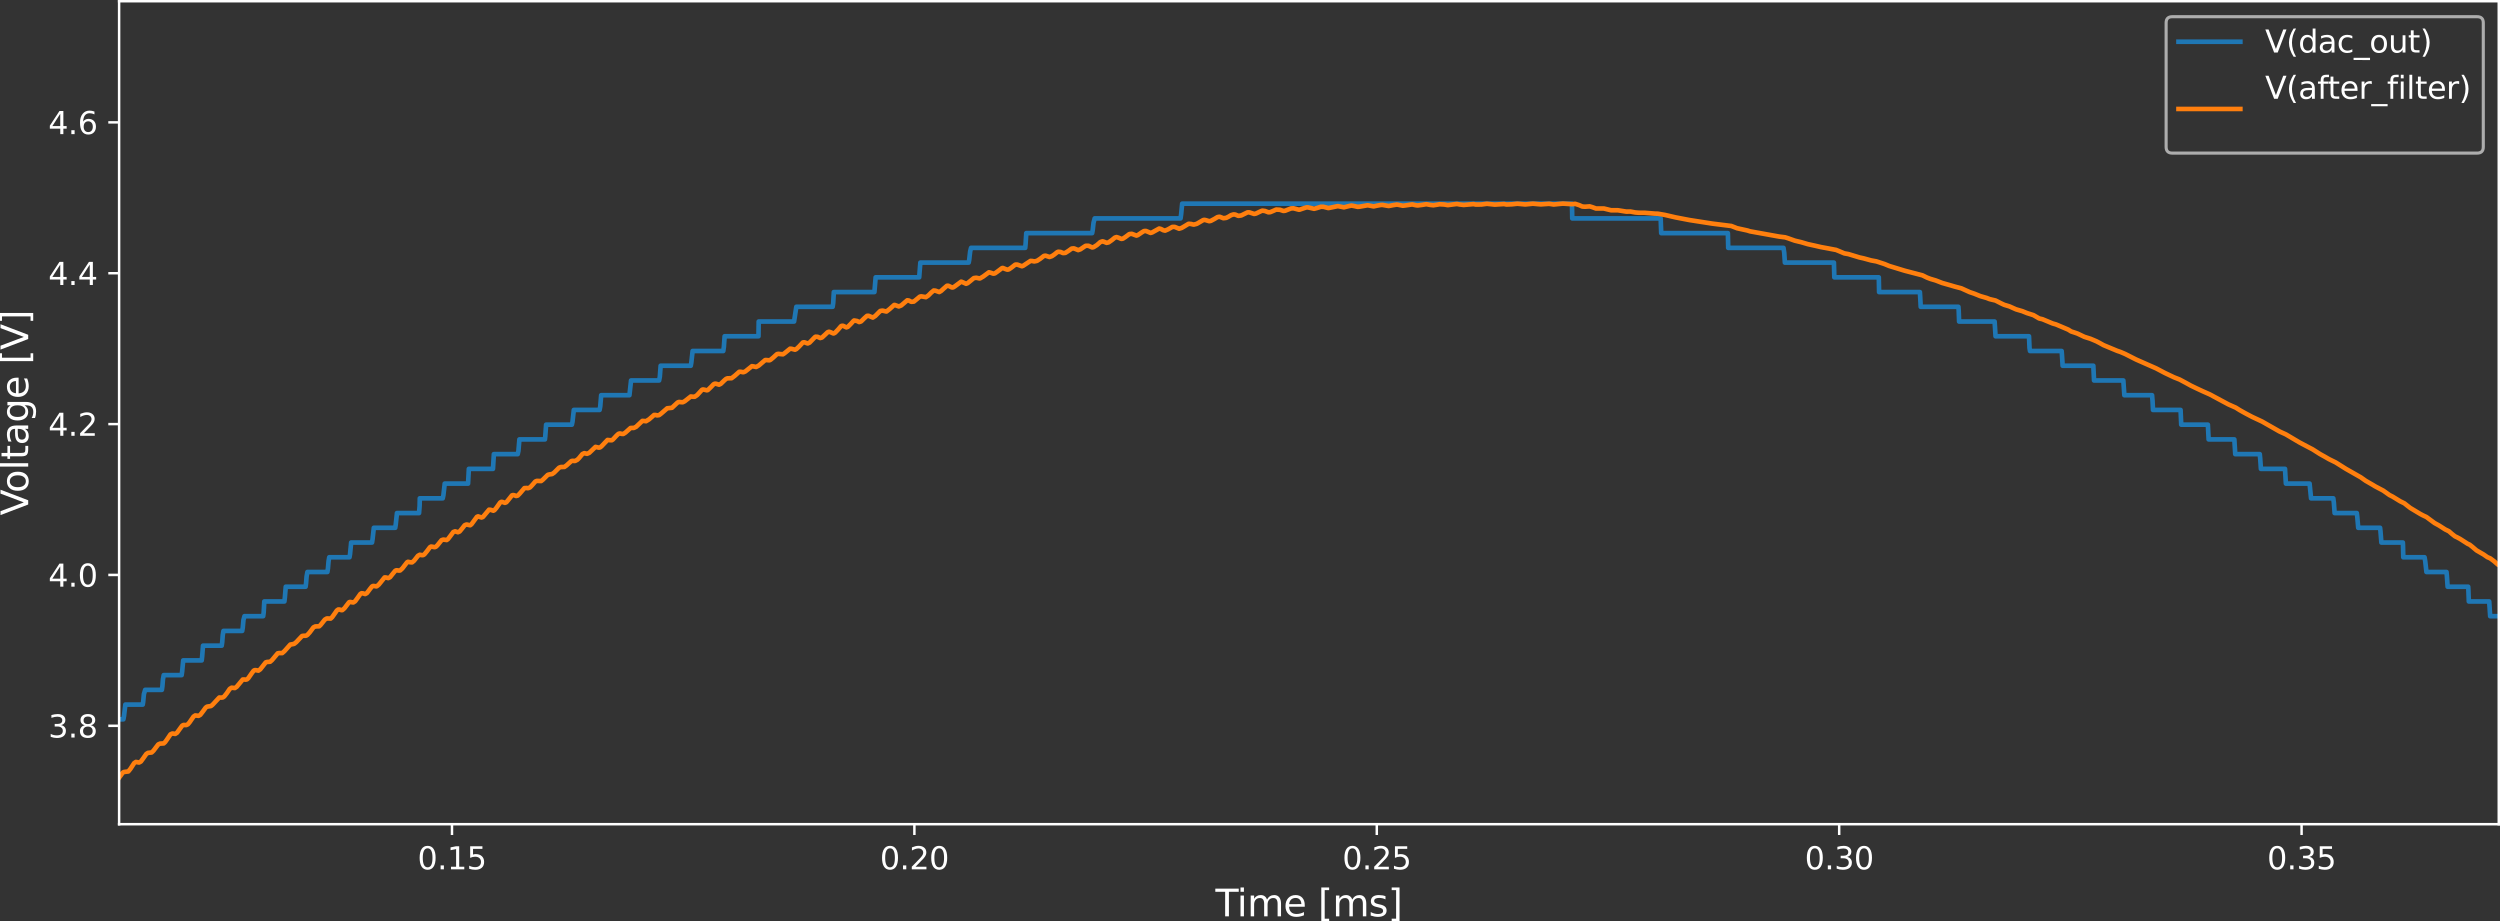 <?xml version="1.0" encoding="UTF-8" standalone="no"?>
<svg
   width="808.399pt"
   height="297.891pt"
   viewBox="0 0 808.399 297.891"
   version="1.1"
   id="svg372"
   sodipodi:docname="LowPassFilterTransientSimulationZoomed.svg"
   inkscape:version="1.2.2 (732a01da63, 2022-12-09)"
   xmlns:inkscape="http://www.inkscape.org/namespaces/inkscape"
   xmlns:sodipodi="http://sodipodi.sourceforge.net/DTD/sodipodi-0.dtd"
   xmlns:xlink="http://www.w3.org/1999/xlink"
   xmlns="http://www.w3.org/2000/svg"
   xmlns:svg="http://www.w3.org/2000/svg"
   xmlns:rdf="http://www.w3.org/1999/02/22-rdf-syntax-ns#"
   xmlns:cc="http://creativecommons.org/ns#"
   xmlns:dc="http://purl.org/dc/elements/1.1/">
  <rect x="0" y="0" width="808.399" height="297.891" fill="#333333" stroke="none"/>
  <sodipodi:namedview
     id="namedview374"
     pagecolor="#4a4a4a"
     bordercolor="#000000"
     borderopacity="0.25"
     inkscape:showpageshadow="2"
     inkscape:pageopacity="0"
     inkscape:pagecheckerboard="0"
     inkscape:deskcolor="#d1d1d1"
     inkscape:document-units="pt"
     showgrid="false"
     inkscape:zoom="0.91400773"
     inkscape:cx="465.53217"
     inkscape:cy="176.14731"
     inkscape:window-width="2560"
     inkscape:window-height="1377"
     inkscape:window-x="1912"
     inkscape:window-y="-8"
     inkscape:window-maximized="1"
     inkscape:current-layer="svg372" />
  <defs
     id="defs6">
    <style
       type="text/css"
       id="style4">*{stroke-linejoin: round; stroke-linecap: butt}</style>
  </defs>
  <g
     id="matplotlib.axis_1"
     transform="translate(-85.593,-41.072)"
     style="fill:#ffffff">
    <g
       id="xtick_1"
       style="fill:#ffffff">
      <g
         id="line2d_1"
         style="fill:#ffffff">
        <defs
           id="defs15">
          <path
             id="m6c1beb1e18"
             d="M 0,0 V 3.5"
             style="stroke:#ffffff;stroke-width:0.8" />
        </defs>
        <g
           id="g19"
           style="fill:#ffffff">
          <use
             xlink:href="#m6c1beb1e18"
             x="231.748"
             y="307.584"
             style="stroke:#ffffff;stroke-width:0.8;fill:#ffffff"
             id="use17" />
        </g>
      </g>
      <g
         id="text_1"
         style="fill:#ffffff">
        <!-- 0.15 -->
        <g
           transform="matrix(0.1,0,0,-0.1,220.615,322.182)"
           id="g36"
           style="fill:#ffffff">
          <defs
             id="defs26">
            <path
               id="DejaVuSans-30"
               d="m 2034,4250 q -487,0 -733,-480 -245,-479 -245,-1442 0,-959 245,-1439 246,-480 733,-480 491,0 736,480 246,480 246,1439 0,963 -246,1442 -245,480 -736,480 z m 0,500 q 785,0 1199,-621 414,-620 414,-1801 0,-1178 -414,-1799 -414,-620 -1199,-620 -784,0 -1198,620 -414,621 -414,1799 0,1181 414,1801 414,621 1198,621 z"
               transform="scale(0.016)" />
            <path
               id="DejaVuSans-2e"
               d="m 684,794 h 660 V 0 H 684 Z"
               transform="scale(0.016)" />
            <path
               id="DejaVuSans-31"
               d="M 794,531 H 1825 V 4091 L 703,3866 v 575 l 1116,225 h 631 V 531 H 3481 V 0 H 794 Z"
               transform="scale(0.016)" />
            <path
               id="DejaVuSans-35"
               d="M 691,4666 H 3169 V 4134 H 1269 V 2991 q 137,47 274,70 138,23 276,23 781,0 1237,-428 457,-428 457,-1159 Q 3513,744 3044,326 2575,-91 1722,-91 1428,-91 1123,-41 819,9 494,109 v 635 q 281,-153 581,-228 300,-75 634,-75 541,0 856,284 316,284 316,772 0,487 -316,771 -315,285 -856,285 -253,0 -505,-56 -251,-56 -513,-175 z"
               transform="scale(0.016)" />
          </defs>
          <use
             xlink:href="#DejaVuSans-30"
             id="use28"
             style="fill:#ffffff" />
          <use
             xlink:href="#DejaVuSans-2e"
             x="63.623"
             id="use30"
             style="fill:#ffffff" />
          <use
             xlink:href="#DejaVuSans-31"
             x="95.41"
             id="use32"
             style="fill:#ffffff" />
          <use
             xlink:href="#DejaVuSans-35"
             x="159.033"
             id="use34"
             style="fill:#ffffff" />
        </g>
      </g>
    </g>
    <g
       id="xtick_2"
       style="fill:#ffffff">
      <g
         id="line2d_2"
         style="fill:#ffffff">
        <g
           id="g42"
           style="fill:#ffffff">
          <use
             xlink:href="#m6c1beb1e18"
             x="381.269"
             y="307.584"
             style="stroke:#ffffff;stroke-width:0.8;fill:#ffffff"
             id="use40" />
        </g>
      </g>
      <g
         id="text_2"
         style="fill:#ffffff">
        <!-- 0.20 -->
        <g
           transform="matrix(0.1,0,0,-0.1,370.136,322.182)"
           id="g56"
           style="fill:#ffffff">
          <defs
             id="defs46">
            <path
               id="DejaVuSans-32"
               d="M 1228,531 H 3431 V 0 H 469 v 531 q 359,372 979,998 621,627 780,809 303,340 423,576 121,236 121,464 0,372 -261,606 -261,235 -680,235 -297,0 -627,-103 -329,-103 -704,-313 v 638 q 381,153 712,231 332,78 607,78 725,0 1156,-363 431,-362 431,-968 0,-288 -108,-546 -107,-257 -392,-607 -78,-91 -497,-524 Q 1991,1309 1228,531 Z"
               transform="scale(0.016)" />
          </defs>
          <use
             xlink:href="#DejaVuSans-30"
             id="use48"
             style="fill:#ffffff" />
          <use
             xlink:href="#DejaVuSans-2e"
             x="63.623"
             id="use50"
             style="fill:#ffffff" />
          <use
             xlink:href="#DejaVuSans-32"
             x="95.41"
             id="use52"
             style="fill:#ffffff" />
          <use
             xlink:href="#DejaVuSans-30"
             x="159.033"
             id="use54"
             style="fill:#ffffff" />
        </g>
      </g>
    </g>
    <g
       id="xtick_3"
       style="fill:#ffffff">
      <g
         id="line2d_3"
         style="fill:#ffffff">
        <g
           id="g62"
           style="fill:#ffffff">
          <use
             xlink:href="#m6c1beb1e18"
             x="530.79"
             y="307.584"
             style="stroke:#ffffff;stroke-width:0.8;fill:#ffffff"
             id="use60" />
        </g>
      </g>
      <g
         id="text_3"
         style="fill:#ffffff">
        <!-- 0.25 -->
        <g
           transform="matrix(0.1,0,0,-0.1,519.657,322.182)"
           id="g73"
           style="fill:#ffffff">
          <use
             xlink:href="#DejaVuSans-30"
             id="use65"
             style="fill:#ffffff" />
          <use
             xlink:href="#DejaVuSans-2e"
             x="63.623"
             id="use67"
             style="fill:#ffffff" />
          <use
             xlink:href="#DejaVuSans-32"
             x="95.41"
             id="use69"
             style="fill:#ffffff" />
          <use
             xlink:href="#DejaVuSans-35"
             x="159.033"
             id="use71"
             style="fill:#ffffff" />
        </g>
      </g>
    </g>
    <g
       id="xtick_4"
       style="fill:#ffffff">
      <g
         id="line2d_4"
         style="fill:#ffffff">
        <g
           id="g79"
           style="fill:#ffffff">
          <use
             xlink:href="#m6c1beb1e18"
             x="680.311"
             y="307.584"
             style="stroke:#ffffff;stroke-width:0.8;fill:#ffffff"
             id="use77" />
        </g>
      </g>
      <g
         id="text_4"
         style="fill:#ffffff">
        <!-- 0.30 -->
        <g
           transform="matrix(0.1,0,0,-0.1,669.178,322.182)"
           id="g93"
           style="fill:#ffffff">
          <defs
             id="defs83">
            <path
               id="DejaVuSans-33"
               d="m 2597,2516 q 453,-97 707,-404 255,-306 255,-756 0,-690 -475,-1069 -475,-378 -1350,-378 -293,0 -604,58 -311,58 -642,174 v 609 q 262,-153 574,-231 313,-78 654,-78 593,0 904,234 311,234 311,681 0,413 -289,645 -289,233 -804,233 h -544 v 519 h 569 q 465,0 712,186 247,186 247,536 0,359 -255,551 -254,193 -729,193 -260,0 -557,-57 -297,-56 -653,-174 v 562 q 360,100 674,150 314,50 592,50 719,0 1137,-327 419,-326 419,-882 0,-388 -222,-655 -222,-267 -631,-370 z"
               transform="scale(0.016)" />
          </defs>
          <use
             xlink:href="#DejaVuSans-30"
             id="use85"
             style="fill:#ffffff" />
          <use
             xlink:href="#DejaVuSans-2e"
             x="63.623"
             id="use87"
             style="fill:#ffffff" />
          <use
             xlink:href="#DejaVuSans-33"
             x="95.41"
             id="use89"
             style="fill:#ffffff" />
          <use
             xlink:href="#DejaVuSans-30"
             x="159.033"
             id="use91"
             style="fill:#ffffff" />
        </g>
      </g>
    </g>
    <g
       id="xtick_5"
       style="fill:#ffffff">
      <g
         id="line2d_5"
         style="fill:#ffffff">
        <g
           id="g99"
           style="fill:#ffffff">
          <use
             xlink:href="#m6c1beb1e18"
             x="829.832"
             y="307.584"
             style="stroke:#ffffff;stroke-width:0.8;fill:#ffffff"
             id="use97" />
        </g>
      </g>
      <g
         id="text_5"
         style="fill:#ffffff">
        <!-- 0.35 -->
        <g
           transform="matrix(0.1,0,0,-0.1,818.699,322.182)"
           id="g110"
           style="fill:#ffffff">
          <use
             xlink:href="#DejaVuSans-30"
             id="use102"
             style="fill:#ffffff" />
          <use
             xlink:href="#DejaVuSans-2e"
             x="63.623"
             id="use104"
             style="fill:#ffffff" />
          <use
             xlink:href="#DejaVuSans-33"
             x="95.41"
             id="use106"
             style="fill:#ffffff" />
          <use
             xlink:href="#DejaVuSans-35"
             x="159.033"
             id="use108"
             style="fill:#ffffff" />
        </g>
      </g>
    </g>
    <g
       id="text_6"
       style="fill:#ffffff">
      <!-- Time [ms] -->
      <g
         transform="matrix(0.12,0,0,-0.12,478.612,337.38)"
         id="g142"
         style="fill:#ffffff">
        <defs
           id="defs122">
          <path
             id="DejaVuSans-54"
             d="M -19,4666 H 3928 V 4134 H 2272 V 0 H 1638 V 4134 H -19 Z"
             transform="scale(0.016)" />
          <path
             id="DejaVuSans-69"
             d="m 603,3500 h 575 V 0 H 603 Z m 0,1363 h 575 V 4134 H 603 Z"
             transform="scale(0.016)" />
          <path
             id="DejaVuSans-6d"
             d="m 3328,2828 q 216,388 516,572 300,184 706,184 547,0 844,-383 297,-382 297,-1088 V 0 h -578 v 2094 q 0,503 -179,746 -178,244 -543,244 -447,0 -707,-297 -259,-296 -259,-809 V 0 h -578 v 2094 q 0,506 -178,748 -178,242 -550,242 -441,0 -701,-298 -259,-298 -259,-808 V 0 H 581 v 3500 h 578 v -544 q 197,322 472,475 275,153 653,153 382,0 649,-194 267,-193 395,-562 z"
             transform="scale(0.016)" />
          <path
             id="DejaVuSans-65"
             d="M 3597,1894 V 1613 H 953 q 38,-594 358,-905 320,-311 892,-311 331,0 642,81 311,81 618,244 V 178 Q 3153,47 2828,-22 2503,-91 2169,-91 1331,-91 842,396 353,884 353,1716 q 0,859 464,1363 464,505 1252,505 706,0 1117,-455 411,-454 411,-1235 z m -575,169 q -6,471 -264,752 -258,282 -683,282 -481,0 -770,-272 -289,-272 -333,-766 z"
             transform="scale(0.016)" />
          <path
             id="DejaVuSans-20"
             transform="scale(0.016)"
             d="" />
          <path
             id="DejaVuSans-5b"
             d="M 550,4863 H 1875 V 4416 H 1125 V -397 h 750 V -844 H 550 Z"
             transform="scale(0.016)" />
          <path
             id="DejaVuSans-73"
             d="m 2834,3397 v -544 q -243,125 -506,187 -262,63 -544,63 -428,0 -642,-131 -214,-131 -214,-394 0,-200 153,-314 153,-114 616,-217 l 197,-44 q 612,-131 870,-370 258,-239 258,-667 0,-488 -386,-773 Q 2250,-91 1575,-91 1294,-91 989,-36 684,19 347,128 v 594 q 319,-166 628,-249 309,-82 613,-82 406,0 624,139 219,139 219,392 0,234 -158,359 -157,125 -692,241 l -200,47 q -534,112 -772,345 -237,233 -237,639 0,494 350,762 350,269 994,269 318,0 599,-47 282,-46 519,-140 z"
             transform="scale(0.016)" />
          <path
             id="DejaVuSans-5d"
             d="M 1947,4863 V -844 H 622 v 447 h 747 V 4416 H 622 v 447 z"
             transform="scale(0.016)" />
        </defs>
        <use
           xlink:href="#DejaVuSans-54"
           id="use124"
           style="fill:#ffffff" />
        <use
           xlink:href="#DejaVuSans-69"
           x="57.959"
           id="use126"
           style="fill:#ffffff" />
        <use
           xlink:href="#DejaVuSans-6d"
           x="85.742"
           id="use128"
           style="fill:#ffffff" />
        <use
           xlink:href="#DejaVuSans-65"
           x="183.154"
           id="use130"
           style="fill:#ffffff" />
        <use
           xlink:href="#DejaVuSans-20"
           x="244.678"
           id="use132"
           style="fill:#ffffff" />
        <use
           xlink:href="#DejaVuSans-5b"
           x="276.465"
           id="use134"
           style="fill:#ffffff" />
        <use
           xlink:href="#DejaVuSans-6d"
           x="315.479"
           id="use136"
           style="fill:#ffffff" />
        <use
           xlink:href="#DejaVuSans-73"
           x="412.891"
           id="use138"
           style="fill:#ffffff" />
        <use
           xlink:href="#DejaVuSans-5d"
           x="464.99"
           id="use140"
           style="fill:#ffffff" />
      </g>
    </g>
  </g>
  <g
     id="matplotlib.axis_2"
     transform="translate(-85.593,-41.072)"
     style="fill:#ffffff">
    <g
       id="ytick_1"
       style="fill:#ffffff">
      <g
         id="line2d_6"
         style="fill:#ffffff">
        <defs
           id="defs147">
          <path
             id="mb8d9009070"
             d="M 0,0 H -3.5"
             style="stroke:#ffffff;stroke-width:0.8" />
        </defs>
        <g
           id="g151"
           style="fill:#ffffff">
          <use
             xlink:href="#mb8d9009070"
             x="124.11"
             y="275.766"
             style="stroke:#ffffff;stroke-width:0.8;fill:#ffffff"
             id="use149" />
        </g>
      </g>
      <g
         id="text_7"
         style="fill:#ffffff">
        <!-- 3.8 -->
        <g
           transform="matrix(0.1,0,0,-0.1,101.207,279.565)"
           id="g163"
           style="fill:#ffffff">
          <defs
             id="defs155">
            <path
               id="DejaVuSans-38"
               d="m 2034,2216 q -450,0 -708,-241 -257,-241 -257,-662 0,-422 257,-663 258,-241 708,-241 450,0 709,242 260,243 260,662 0,421 -258,662 -257,241 -711,241 z m -631,268 q -406,100 -633,378 -226,279 -226,679 0,559 398,884 399,325 1092,325 697,0 1094,-325 397,-325 397,-884 0,-400 -227,-679 -226,-278 -629,-378 456,-106 710,-416 255,-309 255,-755 Q 3634,634 3220,271 2806,-91 2034,-91 1263,-91 848,271 434,634 434,1313 q 0,446 256,755 257,310 713,416 z m -231,997 q 0,-362 226,-565 227,-203 636,-203 407,0 636,203 230,203 230,565 0,363 -230,566 -229,203 -636,203 -409,0 -636,-203 -226,-203 -226,-566 z"
               transform="scale(0.016)" />
          </defs>
          <use
             xlink:href="#DejaVuSans-33"
             id="use157"
             style="fill:#ffffff" />
          <use
             xlink:href="#DejaVuSans-2e"
             x="63.623"
             id="use159"
             style="fill:#ffffff" />
          <use
             xlink:href="#DejaVuSans-38"
             x="95.41"
             id="use161"
             style="fill:#ffffff" />
        </g>
      </g>
    </g>
    <g
       id="ytick_2"
       style="fill:#ffffff">
      <g
         id="line2d_7"
         style="fill:#ffffff">
        <g
           id="g169"
           style="fill:#ffffff">
          <use
             xlink:href="#mb8d9009070"
             x="124.11"
             y="226.984"
             style="stroke:#ffffff;stroke-width:0.8;fill:#ffffff"
             id="use167" />
        </g>
      </g>
      <g
         id="text_8"
         style="fill:#ffffff">
        <!-- 4.0 -->
        <g
           transform="matrix(0.1,0,0,-0.1,101.207,230.783)"
           id="g181"
           style="fill:#ffffff">
          <defs
             id="defs173">
            <path
               id="DejaVuSans-34"
               d="M 2419,4116 825,1625 h 1594 z m -166,550 h 794 V 1625 h 666 V 1100 H 3047 V 0 H 2419 V 1100 H 313 v 609 z"
               transform="scale(0.016)" />
          </defs>
          <use
             xlink:href="#DejaVuSans-34"
             id="use175"
             style="fill:#ffffff" />
          <use
             xlink:href="#DejaVuSans-2e"
             x="63.623"
             id="use177"
             style="fill:#ffffff" />
          <use
             xlink:href="#DejaVuSans-30"
             x="95.41"
             id="use179"
             style="fill:#ffffff" />
        </g>
      </g>
    </g>
    <g
       id="ytick_3"
       style="fill:#ffffff">
      <g
         id="line2d_8"
         style="fill:#ffffff">
        <g
           id="g187"
           style="fill:#ffffff">
          <use
             xlink:href="#mb8d9009070"
             x="124.11"
             y="178.202"
             style="stroke:#ffffff;stroke-width:0.8;fill:#ffffff"
             id="use185" />
        </g>
      </g>
      <g
         id="text_9"
         style="fill:#ffffff">
        <!-- 4.2 -->
        <g
           transform="matrix(0.1,0,0,-0.1,101.207,182.001)"
           id="g196"
           style="fill:#ffffff">
          <use
             xlink:href="#DejaVuSans-34"
             id="use190"
             style="fill:#ffffff" />
          <use
             xlink:href="#DejaVuSans-2e"
             x="63.623"
             id="use192"
             style="fill:#ffffff" />
          <use
             xlink:href="#DejaVuSans-32"
             x="95.41"
             id="use194"
             style="fill:#ffffff" />
        </g>
      </g>
    </g>
    <g
       id="ytick_4"
       style="fill:#ffffff">
      <g
         id="line2d_9"
         style="fill:#ffffff">
        <g
           id="g202"
           style="fill:#ffffff">
          <use
             xlink:href="#mb8d9009070"
             x="124.11"
             y="129.42"
             style="stroke:#ffffff;stroke-width:0.8;fill:#ffffff"
             id="use200" />
        </g>
      </g>
      <g
         id="text_10"
         style="fill:#ffffff">
        <!-- 4.4 -->
        <g
           transform="matrix(0.1,0,0,-0.1,101.207,133.22)"
           id="g211"
           style="fill:#ffffff">
          <use
             xlink:href="#DejaVuSans-34"
             id="use205"
             style="fill:#ffffff" />
          <use
             xlink:href="#DejaVuSans-2e"
             x="63.623"
             id="use207"
             style="fill:#ffffff" />
          <use
             xlink:href="#DejaVuSans-34"
             x="95.41"
             id="use209"
             style="fill:#ffffff" />
        </g>
      </g>
    </g>
    <g
       id="ytick_5"
       style="fill:#ffffff">
      <g
         id="line2d_10"
         style="fill:#ffffff">
        <g
           id="g217"
           style="fill:#ffffff">
          <use
             xlink:href="#mb8d9009070"
             x="124.11"
             y="80.639"
             style="stroke:#ffffff;stroke-width:0.8;fill:#ffffff"
             id="use215" />
        </g>
      </g>
      <g
         id="text_11"
         style="fill:#ffffff">
        <!-- 4.6 -->
        <g
           transform="matrix(0.1,0,0,-0.1,101.207,84.438)"
           id="g229"
           style="fill:#ffffff">
          <defs
             id="defs221">
            <path
               id="DejaVuSans-36"
               d="m 2113,2584 q -425,0 -674,-291 -248,-290 -248,-796 0,-503 248,-796 249,-292 674,-292 425,0 673,292 248,293 248,796 0,506 -248,796 -248,291 -673,291 z m 1253,1979 v -575 q -238,112 -480,171 -242,60 -480,60 -625,0 -955,-422 -329,-422 -376,-1275 184,272 462,417 279,145 613,145 703,0 1111,-427 408,-426 408,-1160 0,-719 -425,-1154 -425,-434 -1131,-434 -810,0 -1238,620 -428,621 -428,1799 0,1106 525,1764 525,658 1409,658 238,0 480,-47 242,-47 505,-140 z"
               transform="scale(0.016)" />
          </defs>
          <use
             xlink:href="#DejaVuSans-34"
             id="use223"
             style="fill:#ffffff" />
          <use
             xlink:href="#DejaVuSans-2e"
             x="63.623"
             id="use225"
             style="fill:#ffffff" />
          <use
             xlink:href="#DejaVuSans-36"
             x="95.41"
             id="use227"
             style="fill:#ffffff" />
        </g>
      </g>
    </g>
    <g
       id="text_12"
       style="fill:#ffffff">
      <!-- Voltage [V] -->
      <g
         transform="matrix(0,-0.12,-0.12,0,94.711,207.729)"
         id="g263"
         style="fill:#ffffff">
        <defs
           id="defs239">
          <path
             id="DejaVuSans-56"
             d="M 1831,0 50,4666 H 709 L 2188,738 3669,4666 h 656 L 2547,0 Z"
             transform="scale(0.016)" />
          <path
             id="DejaVuSans-6f"
             d="m 1959,3097 q -462,0 -731,-361 -269,-361 -269,-989 0,-628 267,-989 268,-361 733,-361 460,0 728,362 269,363 269,988 0,622 -269,986 -268,364 -728,364 z m 0,487 q 750,0 1178,-488 429,-487 429,-1349 Q 3566,888 3137,398 2709,-91 1959,-91 1206,-91 779,398 353,888 353,1747 q 0,862 426,1349 427,488 1180,488 z"
             transform="scale(0.016)" />
          <path
             id="DejaVuSans-6c"
             d="m 603,4863 h 575 V 0 H 603 Z"
             transform="scale(0.016)" />
          <path
             id="DejaVuSans-74"
             d="M 1172,4494 V 3500 H 2356 V 3053 H 1172 V 1153 q 0,-428 117,-550 117,-122 477,-122 h 590 V 0 H 1766 Q 1100,0 847,248 594,497 594,1153 V 3053 H 172 v 447 h 422 v 994 z"
             transform="scale(0.016)" />
          <path
             id="DejaVuSans-61"
             d="m 2194,1759 q -697,0 -966,-159 -269,-159 -269,-544 0,-306 202,-486 202,-179 548,-179 479,0 768,339 289,339 289,901 v 128 z m 1147,238 V 0 H 2766 V 531 Q 2569,213 2275,61 1981,-91 1556,-91 q -537,0 -855,302 -317,302 -317,808 0,590 395,890 396,300 1180,300 h 807 v 57 q 0,397 -261,614 -261,217 -733,217 -300,0 -585,-72 -284,-72 -546,-216 v 532 q 315,122 612,182 297,61 578,61 760,0 1135,-394 375,-393 375,-1193 z"
             transform="scale(0.016)" />
          <path
             id="DejaVuSans-67"
             d="m 2906,1791 q 0,625 -258,968 -257,344 -723,344 -462,0 -720,-344 -258,-343 -258,-968 0,-622 258,-966 258,-344 720,-344 466,0 723,344 258,344 258,966 z M 3481,434 q 0,-893 -397,-1329 -396,-436 -1215,-436 -303,0 -572,45 -269,45 -522,139 v 559 q 253,-137 500,-202 247,-66 503,-66 566,0 847,295 281,295 281,892 V 616 Q 2728,306 2450,153 2172,0 1784,0 1141,0 747,490 353,981 353,1791 q 0,812 394,1302 394,491 1037,491 388,0 666,-153 278,-153 456,-462 v 531 h 575 z"
             transform="scale(0.016)" />
        </defs>
        <use
           xlink:href="#DejaVuSans-56"
           id="use241"
           style="fill:#ffffff" />
        <use
           xlink:href="#DejaVuSans-6f"
           x="60.658"
           id="use243"
           style="fill:#ffffff" />
        <use
           xlink:href="#DejaVuSans-6c"
           x="121.84"
           id="use245"
           style="fill:#ffffff" />
        <use
           xlink:href="#DejaVuSans-74"
           x="149.623"
           id="use247"
           style="fill:#ffffff" />
        <use
           xlink:href="#DejaVuSans-61"
           x="188.832"
           id="use249"
           style="fill:#ffffff" />
        <use
           xlink:href="#DejaVuSans-67"
           x="250.111"
           id="use251"
           style="fill:#ffffff" />
        <use
           xlink:href="#DejaVuSans-65"
           x="313.588"
           id="use253"
           style="fill:#ffffff" />
        <use
           xlink:href="#DejaVuSans-20"
           x="375.111"
           id="use255"
           style="fill:#ffffff" />
        <use
           xlink:href="#DejaVuSans-5b"
           x="406.898"
           id="use257"
           style="fill:#ffffff" />
        <use
           xlink:href="#DejaVuSans-56"
           x="445.912"
           id="use259"
           style="fill:#ffffff" />
        <use
           xlink:href="#DejaVuSans-5d"
           x="514.32"
           id="use261"
           style="fill:#ffffff" />
      </g>
    </g>
  </g>
  <g
     id="line2d_11"
     transform="translate(-85.593,-41.072)">
    <path
       d="m 123.826,273.67 h 1.668 l 0.201,-1.084 0.429,-3.679 h 5.625 l 0.144,-0.91 0.233,-2.478 0.411,-1.376 h 5.399 l 0.167,-1.133 0.184,-2.28 0.241,-1.351 h 5.802 l 0.161,-1.141 0.345,-3.623 h 5.986 l 0.137,-1.213 0.284,-3.551 h 6.047 l 0.162,-1.162 0.17,-2.234 0.229,-1.368 h 6.062 l 0.186,-1.092 0.219,-2.457 0.331,-1.215 h 6.043 l 0.167,-1.157 0.199,-3.607 h 6.501 l 0.152,-1.291 0.287,-3.473 h 6.417 l 0.148,-1.083 0.178,-2.257 0.264,-1.423 h 6.457 l 0.185,-1.17 0.192,-2.318 0.221,-1.276 h 6.549 l 0.17,-0.937 0.365,-3.827 h 6.755 l 0.181,-1.174 0.394,-3.589 h 6.921 l 0.167,-1.06 0.397,-3.704 h 7.145 l 0.181,-2.33 0.057,-2.434 h 7.414 l 0.219,-1.007 0.426,-3.757 h 7.551 l 0.253,-4.764 h 7.801 l 0.288,-4.764 h 7.716 l 0.233,-1.068 0.307,-3.696 h 8.261 l 0.12,-1.161 0.256,-3.602 h 8.333 l 0.207,-0.995 0.422,-3.769 h 8.337 l 0.213,-1.181 0.295,-3.583 h 9.141 l 0.519,-4.764 h 9.074 l 0.235,-1.223 0.26,-3.541 h 9.742 l 0.174,-0.996 0.419,-3.768 h 9.92 l 0.189,-1.339 0.243,-3.425 h 10.949 l 0.07,-4.764 h 11.438 l 0.725,-4.764 h 11.754 l 0.174,-1.225 0.204,-3.539 h 13.122 l 0.397,-4.764 h 14.082 l 0.372,-4.764 h 15.627 l 0.166,-0.821 0.316,-2.803 0.29,-1.141 h 17.515 l 0.123,-1.297 0.212,-3.466 h 21.304 l 0.189,-1.021 0.252,-2.313 0.377,-1.429 h 27.765 l 0.199,-1.375 0.327,-3.389 h 126.047 l 0.087,4.764 h 28.591 l 0.181,4.764 h 21.557 l 0.11,4.764 h 17.876 l 0.238,1.601 0.207,3.163 h 15.857 l 0.132,4.764 h 14.38 l 0.094,4.764 h 13.192 l 0.084,1.307 0.186,3.457 h 12.19 l 0.091,1.174 0.129,3.59 h 11.486 l 0.302,4.764 h 10.816 l 0.168,3.829 0.162,0.935 h 10.226 l 0.098,1.152 0.218,3.612 h 9.929 l 0.226,4.764 h 9.477 l 0.323,4.764 h 8.959 l 0.165,1.919 0.139,2.844 h 8.92 l 0.211,4.764 h 8.619 l 0.241,4.764 h 8.312 l 0.295,4.764 h 7.929 l 0.153,1.598 0.212,3.165 h 7.798 l 0.207,3.623 0.08,1.141 h 7.658 l 0.478,4.764 h 7.191 l 0.184,1.45 0.239,3.313 h 7.175 l 0.14,1.091 0.323,3.673 h 7.065 l 0.122,1.043 0.299,3.721 h 6.946 l 0.042,0.794 0.092,3.97 h 6.882 l 0.22,1.29 0.384,3.474 h 6.49 l 0.123,1.232 0.243,3.532 h 6.652 l 0.058,0.911 0.145,3.853 h 6.589 l 0.315,4.764 h 2.867 v 0"
       clip-path="url(#p72b377c19c)"
       style="fill:none;stroke:#1f77b4;stroke-width:1.5;stroke-linecap:square"
       id="path267" />
  </g>
  <g
     id="line2d_12"
     transform="translate(-85.593,-41.072)">
    <path
       d="m 123.826,292.917 1.481,-2.018 0.388,-0.196 1.394,-0.175 0.702,-0.873 1.181,-1.824 0.588,-0.384 0.713,0.15 0.301,0.039 0.564,-0.305 0.754,-1.03 0.996,-1.422 0.55,-0.36 1.178,-0.127 0.563,-0.526 1.59,-2.088 0.604,-0.258 1.156,-0.062 0.452,-0.415 0.718,-1.003 1.026,-1.521 0.615,-0.272 0.901,0.144 0.593,-0.376 0.881,-1.225 0.775,-1.051 0.421,-0.248 0.569,0.025 0.337,0.015 0.542,-0.262 0.522,-0.618 1.284,-1.862 0.564,-0.377 0.565,0.063 0.488,0.069 0.571,-0.314 0.889,-1.153 0.854,-1.177 0.437,-0.329 0.628,-0.099 0.645,-0.092 0.517,-0.418 2.167,-2.338 0.647,0.015 0.482,-0.036 0.477,-0.321 0.824,-1.041 0.966,-1.42 0.593,-0.379 1.05,0.11 0.588,-0.386 1.978,-2.371 0.55,-0.004 0.36,0.06 0.459,-0.101 0.46,-0.434 1.01,-1.466 0.665,-0.894 0.385,-0.204 0.436,0.037 0.73,0.135 0.605,-0.426 1.761,-2.238 0.426,-0.132 0.998,-0.074 0.607,-0.532 1.831,-2.184 0.438,-0.091 1.022,0.011 0.716,-0.617 1.913,-2.144 0.704,-0.121 0.534,-0.114 0.679,-0.541 1.863,-1.979 0.396,-0.083 0.913,-0.026 0.442,-0.267 0.728,-0.792 1.226,-1.641 0.6,-0.3 1.246,-0.043 0.472,-0.447 1.365,-1.719 0.624,-0.37 1.268,0.029 0.473,-0.443 0.956,-1.346 0.551,-0.805 0.462,-0.332 0.43,0.017 0.63,0.206 0.271,-0.034 0.672,-0.586 1.486,-1.941 0.314,-0.108 0.582,0.101 0.482,0.069 0.592,-0.381 0.925,-1.274 0.768,-1.094 0.378,-0.231 0.435,0.039 0.742,0.219 0.57,-0.314 0.982,-1.311 0.663,-0.821 0.366,-0.177 0.544,0.068 0.468,0.076 0.153,-0.026 0.639,-0.517 1.888,-2.337 0.439,0.01 0.754,0.201 0.566,-0.284 0.937,-1.181 0.742,-0.895 0.374,-0.18 0.62,0.07 0.216,0.045 0.378,-0.054 0.727,-0.662 1.533,-1.987 0.307,-0.146 0.727,0.16 0.569,0.022 0.635,-0.52 1.279,-1.616 0.581,-0.32 0.643,0.117 0.438,-0.003 0.393,-0.24 0.812,-0.982 1.001,-1.331 0.38,-0.223 0.709,0.122 0.416,0.091 0.416,-0.145 0.454,-0.426 1.384,-1.707 0.588,-0.182 1.07,0.143 0.443,-0.338 0.908,-1.191 0.785,-1.069 0.583,-0.211 0.906,0.285 0.549,-0.227 0.784,-0.952 0.865,-1.096 0.594,-0.227 1.163,0.254 0.435,-0.332 0.922,-1.265 0.836,-1.133 0.387,-0.139 0.564,0.188 0.534,0.169 0.4,-0.141 0.132,-0.118 1.903,-2.27 0.456,0.034 0.937,0.295 0.349,-0.176 0.581,-0.679 1.27,-1.788 0.386,-0.214 0.382,0.044 0.758,0.267 0.46,-0.162 0.6,-0.714 1.215,-1.528 0.41,-0.115 0.41,0.093 0.553,0.219 0.508,-0.121 0.682,-0.703 1.476,-1.729 0.703,-0.035 0.457,0.078 0.651,-0.264 0.606,-0.632 1.115,-1.281 0.5,-0.203 1.362,0.06 0.542,-0.421 1.617,-1.589 0.541,-0.143 0.852,-0.114 0.689,-0.482 1.563,-1.567 0.593,-0.224 1.136,-0.025 0.682,-0.487 1.551,-1.404 0.4,-0.088 0.79,0.059 0.748,-0.387 0.52,-0.504 1.142,-1.375 0.607,-0.268 0.876,0.204 0.717,-0.305 2.022,-1.932 0.705,0.167 0.476,0.083 0.368,-0.123 0.398,-0.322 1.942,-2.042 0.722,0.071 0.628,0.026 0.366,-0.226 1.211,-1.299 0.615,-0.563 0.461,-0.117 0.555,0.13 0.47,0.04 0.094,-0.015 0.648,-0.418 1.679,-1.502 0.633,-0.027 0.4,0.019 0.761,-0.369 2.021,-1.914 0.773,0.047 0.412,0.055 0.997,-0.609 1.618,-1.414 0.468,0.006 0.511,0.129 0.646,-0.088 0.746,-0.579 1.866,-1.625 1.545,-0.169 1.273,-1.198 0.538,-0.504 0.438,-0.183 0.679,0.069 0.557,0.034 0.661,-0.346 1.935,-1.524 0.685,0.079 0.569,0.011 0.814,-0.549 0.726,-0.796 0.822,-0.901 0.337,-0.123 0.607,0.128 0.655,0.159 0.297,-0.092 1.049,-1.009 0.796,-0.846 0.413,-0.21 0.414,0.037 0.961,0.295 0.546,-0.265 1.254,-1.214 0.473,-0.4 0.43,-0.172 1.347,-0.046 0.995,-0.751 1.475,-1.319 0.449,-0.015 0.882,0.167 0.652,-0.27 2.122,-1.701 0.611,0.1 0.742,0.164 0.841,-0.447 2.081,-1.783 0.441,-0.005 0.917,0.084 0.362,-0.163 0.869,-0.711 1.237,-1.135 0.423,-0.085 1.497,0.151 0.506,-0.34 1.816,-1.479 0.452,0.033 1.144,0.286 0.417,-0.188 0.882,-0.824 1.227,-1.318 0.447,-0.077 1.113,0.396 0.604,-0.263 1.111,-1.15 0.623,-0.641 0.215,-0.133 0.663,0.037 0.836,0.385 0.581,-0.156 1.036,-0.961 0.786,-0.756 0.448,-0.151 0.439,0.125 0.918,0.414 0.204,-0.003 0.421,-0.245 0.969,-1.011 0.896,-1.046 0.219,-0.14 0.439,-0.032 1.113,0.52 0.484,-0.176 1.008,-1.016 0.813,-0.903 0.201,-0.133 0.927,0.16 0.701,0.348 0.611,-0.2 1.099,-1.08 0.818,-0.722 0.475,-0.036 1.412,0.585 0.798,-0.521 0.769,-0.778 0.835,-0.834 0.701,-0.123 1.291,0.305 1.018,-0.783 1.488,-1.334 0.157,-0.018 0.79,0.285 0.539,0.2 0.783,-0.305 1.962,-1.675 0.505,0.063 0.794,0.427 0.825,-0.075 1.074,-0.876 0.851,-0.716 0.463,-0.11 1.509,0.267 0.798,-0.538 0.924,-0.935 0.801,-0.668 0.533,0.036 1.26,0.451 0.597,-0.35 0.887,-0.805 0.992,-0.86 0.395,-0.04 0.41,0.177 0.811,0.402 0.385,-0.017 0.547,-0.327 2.066,-1.532 0.322,0.102 1.27,0.578 0.512,-0.211 1.105,-0.894 0.898,-0.742 0.795,-0.1 1.018,0.223 0.203,-0.027 1.001,-0.592 1.86,-1.38 0.643,0.174 0.798,0.289 0.495,-0.118 0.78,-0.55 1.538,-1.16 0.247,-0.028 0.882,0.372 0.612,0.184 0.466,-0.117 0.81,-0.55 1.101,-0.864 0.184,-0.118 0.612,0.003 1.504,0.534 0.46,-0.195 2.308,-1.532 0.545,0.025 0.658,0.143 0.872,-0.174 1.095,-0.708 1.155,-0.895 0.475,-0.081 0.131,0.022 1.203,0.403 0.778,-0.265 0.819,-0.56 0.858,-0.698 0.365,-0.182 0.81,0.091 0.728,0.346 0.781,-0.059 1.123,-0.732 0.91,-0.664 0.745,-0.061 1.358,0.556 0.739,-0.262 1.276,-0.867 0.435,-0.268 0.879,-0.002 1.199,0.535 0.441,-0.076 1.078,-0.67 1.127,-0.994 0.712,-0.23 0.498,0.146 0.809,0.33 0.645,-0.134 1.075,-0.753 0.953,-0.792 0.541,-0.172 0.595,0.178 0.958,0.411 0.505,-0.084 0.821,-0.531 1.274,-0.958 0.8,-0.065 1.494,0.564 0.433,-0.154 1.233,-0.839 0.783,-0.482 0.633,-0.019 1.495,0.63 0.498,-0.149 2.282,-1.271 0.564,0.15 0.772,0.399 0.579,0.125 0.943,-0.402 1.393,-0.799 0.748,0.002 1.43,0.577 0.816,-0.243 0.953,-0.554 1.218,-0.747 0.171,-0.045 0.736,0.07 0.831,0.205 0.995,-0.256 0.953,-0.559 1.091,-0.643 0.404,-0.086 0.52,0.111 1.054,0.326 0.533,-0.114 1.151,-0.613 0.974,-0.591 0.669,-0.127 0.601,0.222 0.65,0.26 0.899,-0.11 0.77,-0.383 0.801,-0.492 0.801,-0.249 0.556,0.048 1.024,0.43 0.949,-0.15 2.009,-0.992 0.579,-0.001 1.576,0.52 0.607,-0.142 1.58,-0.767 0.454,-0.169 0.858,0.123 1.103,0.423 0.601,-0.057 1.168,-0.495 0.742,-0.336 1.24,0.076 1.081,0.366 0.571,-0.06 1.313,-0.516 0.61,-0.234 0.792,-0.035 1.819,0.476 1.597,-0.535 0.754,-0.235 0.555,0.003 1.936,0.447 0.994,-0.272 1.181,-0.387 0.855,0.016 1.578,0.405 0.779,-0.152 2.258,-0.48 1.998,0.39 1.643,-0.411 0.814,-0.157 1.022,0.192 0.958,0.221 0.595,-0.05 2.648,-0.461 1.922,0.362 1.111,-0.237 1.161,-0.213 0.581,-0.023 2.015,0.35 1.393,-0.27 1.235,-0.191 0.485,0.072 1.46,0.3 0.938,-0.114 2.085,-0.311 1.072,0.242 0.668,0.095 1.529,-0.196 1.304,-0.214 1.315,0.239 0.944,0.108 1.512,-0.235 0.489,-0.096 1.605,0.093 1.059,0.188 1.51,-0.192 1.458,-0.185 0.921,0.178 1.278,0.142 3.208,-0.276 0.624,0.15 1.905,-0.018 1.761,-0.233 2.546,0.273 2.986,-0.196 0.773,0.164 1.777,-0.072 1.782,-0.192 2.529,0.243 2.453,-0.253 2.589,0.227 2.653,-0.188 1.517,0.231 1.385,-0.147 1.604,-0.148 2.918,0.191 1.032,-0.118 1.293,0.419 0.999,0.447 0.873,0.068 1.527,-0.111 0.855,0.255 1.162,0.432 2.55,-0.003 2.361,0.577 2.153,-0.01 2.736,0.438 1.345,-0.016 1.587,0.294 1.166,0.093 1.822,0.009 3.34,0.271 0.958,0.025 2.238,0.384 3.478,0.805 4.536,0.869 7.36,1.148 6.167,0.771 1.834,0.722 3.37,0.737 0.788,0.259 9.404,1.696 2.01,0.255 0.929,0.297 2.161,0.773 2.114,0.506 2.098,0.62 2.396,0.525 1.853,0.427 2.09,0.383 2.2,0.422 0.582,0.1 1.239,0.512 1.447,0.616 1.3,0.227 0.014,0.003 3.599,1.092 1.268,0.274 2.463,0.676 1.743,0.322 2.585,0.844 1.515,0.626 5.005,1.535 5.789,1.51 1.462,0.723 1.131,0.431 1.704,0.501 2.083,0.809 2.509,0.712 1.546,0.458 2.119,0.557 2.71,1.229 1.516,0.514 1.911,0.776 2.05,0.592 0.966,0.381 1.925,0.458 1.756,0.898 1.046,0.49 1.695,0.51 2.121,0.948 2.041,0.598 1.483,0.605 2.114,0.674 1.843,1.07 1.082,0.256 3.281,1.37 1.088,0.307 3.946,1.675 0.95,0.598 1.197,0.387 0.882,0.31 2.204,1.051 1.966,0.62 1.904,0.804 1.012,0.53 1.286,0.719 4.458,1.858 1.014,0.341 1.557,0.669 3.524,1.787 6.484,2.861 2.761,1.458 1.27,0.605 1.725,0.819 1.853,0.734 1.94,1.039 1.716,0.947 1.792,0.861 1.937,0.907 2.346,1.041 6.02,3.231 2.371,1.054 1.273,0.801 1.526,0.859 2.41,1.282 0.851,0.402 2.466,1.155 5.666,3.229 2.026,0.923 4.363,2.584 2.292,1.214 1.996,1.046 2.37,1.512 1.33,0.735 1.561,0.899 2.189,1.081 3.3,2.07 4.83,2.753 1.568,1.11 2.374,1.372 0.641,0.395 2.669,1.411 2.007,1.424 1.038,0.532 2.435,1.491 1.333,0.658 1.008,0.796 0.929,0.713 3.245,1.952 0.792,0.419 1.17,0.549 2.622,1.94 1.446,0.796 2.013,1.287 1.192,0.584 0.964,0.85 1.006,0.79 0.701,0.332 0.954,0.514 2.43,1.562 0.658,0.297 0.94,0.751 1.289,1.099 2.303,1.335 1.206,0.849 0.89,0.375 1.227,0.904 1.233,1.091 0.407,0.216 v 0"
       clip-path="url(#p72b377c19c)"
       style="fill:none;stroke:#ff7f0e;stroke-width:1.5;stroke-linecap:square"
       id="path270" />
  </g>
  <g
     id="patch_3"
     transform="translate(-85.593,-41.072)"
     style="fill:#ffffff">
    <path
       d="M 124.11,307.584 V 41.472"
       style="fill:#ffffff;stroke:#ffffff;stroke-width:0.8;stroke-linecap:square;stroke-linejoin:miter"
       id="path273" />
  </g>
  <g
     id="patch_4"
     transform="translate(-85.593,-41.072)"
     style="fill:#ffffff">
    <path
       d="M 893.592,307.584 V 41.472"
       style="fill:#ffffff;stroke:#ffffff;stroke-width:0.8;stroke-linecap:square;stroke-linejoin:miter"
       id="path276" />
  </g>
  <g
     id="patch_5"
     transform="translate(-85.593,-41.072)"
     style="fill:#ffffff">
    <path
       d="M 124.11,307.584 H 893.592"
       style="fill:#ffffff;stroke:#ffffff;stroke-width:0.8;stroke-linecap:square;stroke-linejoin:miter"
       id="path279" />
  </g>
  <g
     id="patch_6"
     transform="translate(-85.593,-41.072)"
     style="fill:#ffffff">
    <path
       d="M 124.11,41.472 H 893.592"
       style="fill:#ffffff;stroke:#ffffff;stroke-width:0.8;stroke-linecap:square;stroke-linejoin:miter"
       id="path282" />
  </g>
  <g
     id="patch_7"
     transform="translate(-85.593,-41.072)"
     style="fill:none">
    <path
       d="m 788.029,90.582 h 98.562 q 2,0 2,-2 V 48.472 q 0,-2 -2,-2 h -98.562 q -2,0 -2,2 v 40.11 q 0,2 2,2 z"
       style="opacity:0.8;fill:none;stroke:#cccccc;stroke-linejoin:miter"
       id="path285" />
  </g>
  <g
     id="line2d_13"
     transform="translate(-85.593,-41.072)">
    <path
       d="m 790.029,54.57 h 10 10"
       style="fill:none;stroke:#1f77b4;stroke-width:1.5;stroke-linecap:square"
       id="path288" />
  </g>
  <g
     id="text_13"
     transform="translate(-85.593,-41.072)"
     style="fill:#ffffff">
    <!-- V(dac_out) -->
    <g
       transform="matrix(0.1,0,0,-0.1,818.029,58.07)"
       id="g319"
       style="fill:#ffffff">
      <defs
         id="defs297">
        <path
           id="DejaVuSans-28"
           d="m 1984,4856 q -418,-718 -622,-1422 -203,-703 -203,-1425 0,-721 205,-1429 205,-708 620,-1424 h -500 q -468,735 -701,1444 -233,709 -233,1409 0,697 231,1403 232,707 703,1444 z"
           transform="scale(0.016)" />
        <path
           id="DejaVuSans-64"
           d="m 2906,2969 v 1894 h 575 V 0 H 2906 V 525 Q 2725,213 2448,61 2172,-91 1784,-91 1150,-91 751,415 353,922 353,1747 q 0,825 398,1331 399,506 1033,506 388,0 664,-152 277,-151 458,-463 z M 947,1747 q 0,-634 261,-995 261,-361 717,-361 456,0 718,361 263,361 263,995 0,634 -263,995 -262,361 -718,361 -456,0 -717,-361 -261,-361 -261,-995 z"
           transform="scale(0.016)" />
        <path
           id="DejaVuSans-63"
           d="m 3122,3366 v -538 q -244,135 -489,202 -245,67 -495,67 -560,0 -870,-355 -309,-354 -309,-995 0,-641 309,-996 310,-354 870,-354 250,0 495,67 245,67 489,202 V 134 Q 2881,22 2623,-34 2366,-91 2075,-91 1284,-91 818,406 353,903 353,1747 q 0,856 470,1346 471,491 1290,491 265,0 518,-55 253,-54 491,-163 z"
           transform="scale(0.016)" />
        <path
           id="DejaVuSans-5f"
           d="m 3263,-1063 v -446 H -63 v 446 z"
           transform="scale(0.016)" />
        <path
           id="DejaVuSans-75"
           d="m 544,1381 v 2119 h 575 V 1403 q 0,-497 193,-746 194,-248 582,-248 465,0 735,297 271,297 271,810 v 1984 h 575 V 0 H 2900 V 538 Q 2691,219 2414,64 2138,-91 1772,-91 1169,-91 856,284 544,659 544,1381 Z m 1447,2203 z"
           transform="scale(0.016)" />
        <path
           id="DejaVuSans-29"
           d="m 513,4856 h 500 q 468,-737 701,-1444 233,-706 233,-1403 0,-700 -233,-1409 -233,-709 -701,-1444 H 513 q 415,716 620,1424 205,708 205,1429 0,722 -205,1425 -205,704 -620,1422 z"
           transform="scale(0.016)" />
      </defs>
      <use
         xlink:href="#DejaVuSans-56"
         id="use299"
         style="fill:#ffffff" />
      <use
         xlink:href="#DejaVuSans-28"
         x="68.408"
         id="use301"
         style="fill:#ffffff" />
      <use
         xlink:href="#DejaVuSans-64"
         x="107.422"
         id="use303"
         style="fill:#ffffff" />
      <use
         xlink:href="#DejaVuSans-61"
         x="170.898"
         id="use305"
         style="fill:#ffffff" />
      <use
         xlink:href="#DejaVuSans-63"
         x="232.178"
         id="use307"
         style="fill:#ffffff" />
      <use
         xlink:href="#DejaVuSans-5f"
         x="287.158"
         id="use309"
         style="fill:#ffffff" />
      <use
         xlink:href="#DejaVuSans-6f"
         x="337.158"
         id="use311"
         style="fill:#ffffff" />
      <use
         xlink:href="#DejaVuSans-75"
         x="398.34"
         id="use313"
         style="fill:#ffffff" />
      <use
         xlink:href="#DejaVuSans-74"
         x="461.719"
         id="use315"
         style="fill:#ffffff" />
      <use
         xlink:href="#DejaVuSans-29"
         x="500.928"
         id="use317"
         style="fill:#ffffff" />
    </g>
  </g>
  <g
     id="line2d_14"
     transform="translate(-85.593,-41.072)">
    <path
       d="m 790.029,76.305 h 10 10"
       style="fill:none;stroke:#ff7f0e;stroke-width:1.5;stroke-linecap:square"
       id="path322" />
  </g>
  <g
     id="text_14"
     transform="translate(-85.593,-41.072)"
     style="fill:#ffffff">
    <!-- V(after_filter) -->
    <g
       transform="matrix(0.1,0,0,-0.1,818.029,73.027)"
       id="g359"
       style="fill:#ffffff">
      <defs
         id="defs327">
        <path
           id="DejaVuSans-66"
           d="m 2375,4863 v -479 h -550 q -309,0 -430,-125 -120,-125 -120,-450 v -309 h 947 V 3053 H 1275 V 0 H 697 V 3053 H 147 v 447 h 550 v 244 q 0,584 272,851 272,268 862,268 z"
           transform="scale(0.016)" />
        <path
           id="DejaVuSans-72"
           d="m 2631,2963 q -97,56 -211,82 -114,27 -251,27 -488,0 -749,-317 -261,-317 -261,-911 V 0 H 581 v 3500 h 578 v -544 q 182,319 472,473 291,155 707,155 59,0 131,-8 72,-7 159,-23 z"
           transform="scale(0.016)" />
      </defs>
      <use
         xlink:href="#DejaVuSans-56"
         id="use329"
         style="fill:#ffffff" />
      <use
         xlink:href="#DejaVuSans-28"
         x="68.408"
         id="use331"
         style="fill:#ffffff" />
      <use
         xlink:href="#DejaVuSans-61"
         x="107.422"
         id="use333"
         style="fill:#ffffff" />
      <use
         xlink:href="#DejaVuSans-66"
         x="168.701"
         id="use335"
         style="fill:#ffffff" />
      <use
         xlink:href="#DejaVuSans-74"
         x="202.156"
         id="use337"
         style="fill:#ffffff" />
      <use
         xlink:href="#DejaVuSans-65"
         x="241.365"
         id="use339"
         style="fill:#ffffff" />
      <use
         xlink:href="#DejaVuSans-72"
         x="302.889"
         id="use341"
         style="fill:#ffffff" />
      <use
         xlink:href="#DejaVuSans-5f"
         x="344.002"
         id="use343"
         style="fill:#ffffff" />
      <use
         xlink:href="#DejaVuSans-66"
         x="394.002"
         id="use345"
         style="fill:#ffffff" />
      <use
         xlink:href="#DejaVuSans-69"
         x="429.207"
         id="use347"
         style="fill:#ffffff" />
      <use
         xlink:href="#DejaVuSans-6c"
         x="456.99"
         id="use349"
         style="fill:#ffffff" />
      <use
         xlink:href="#DejaVuSans-74"
         x="484.773"
         id="use351"
         style="fill:#ffffff" />
      <use
         xlink:href="#DejaVuSans-65"
         x="523.982"
         id="use353"
         style="fill:#ffffff" />
      <use
         xlink:href="#DejaVuSans-72"
         x="585.506"
         id="use355"
         style="fill:#ffffff" />
      <use
         xlink:href="#DejaVuSans-29"
         x="626.619"
         id="use357"
         style="fill:#ffffff" />
    </g>
    <!--  -->
    <g
       transform="matrix(0.1,0,0,-0.1,818.029,84.503)"
       id="g361"
       style="fill:#ffffff" />
  </g>
  <defs
     id="defs370">
    <clipPath
       id="p72b377c19c">
      <rect
         x="124.11"
         y="41.472"
         width="769.482"
         height="266.112"
         id="rect367" />
    </clipPath>
  </defs>
</svg>
